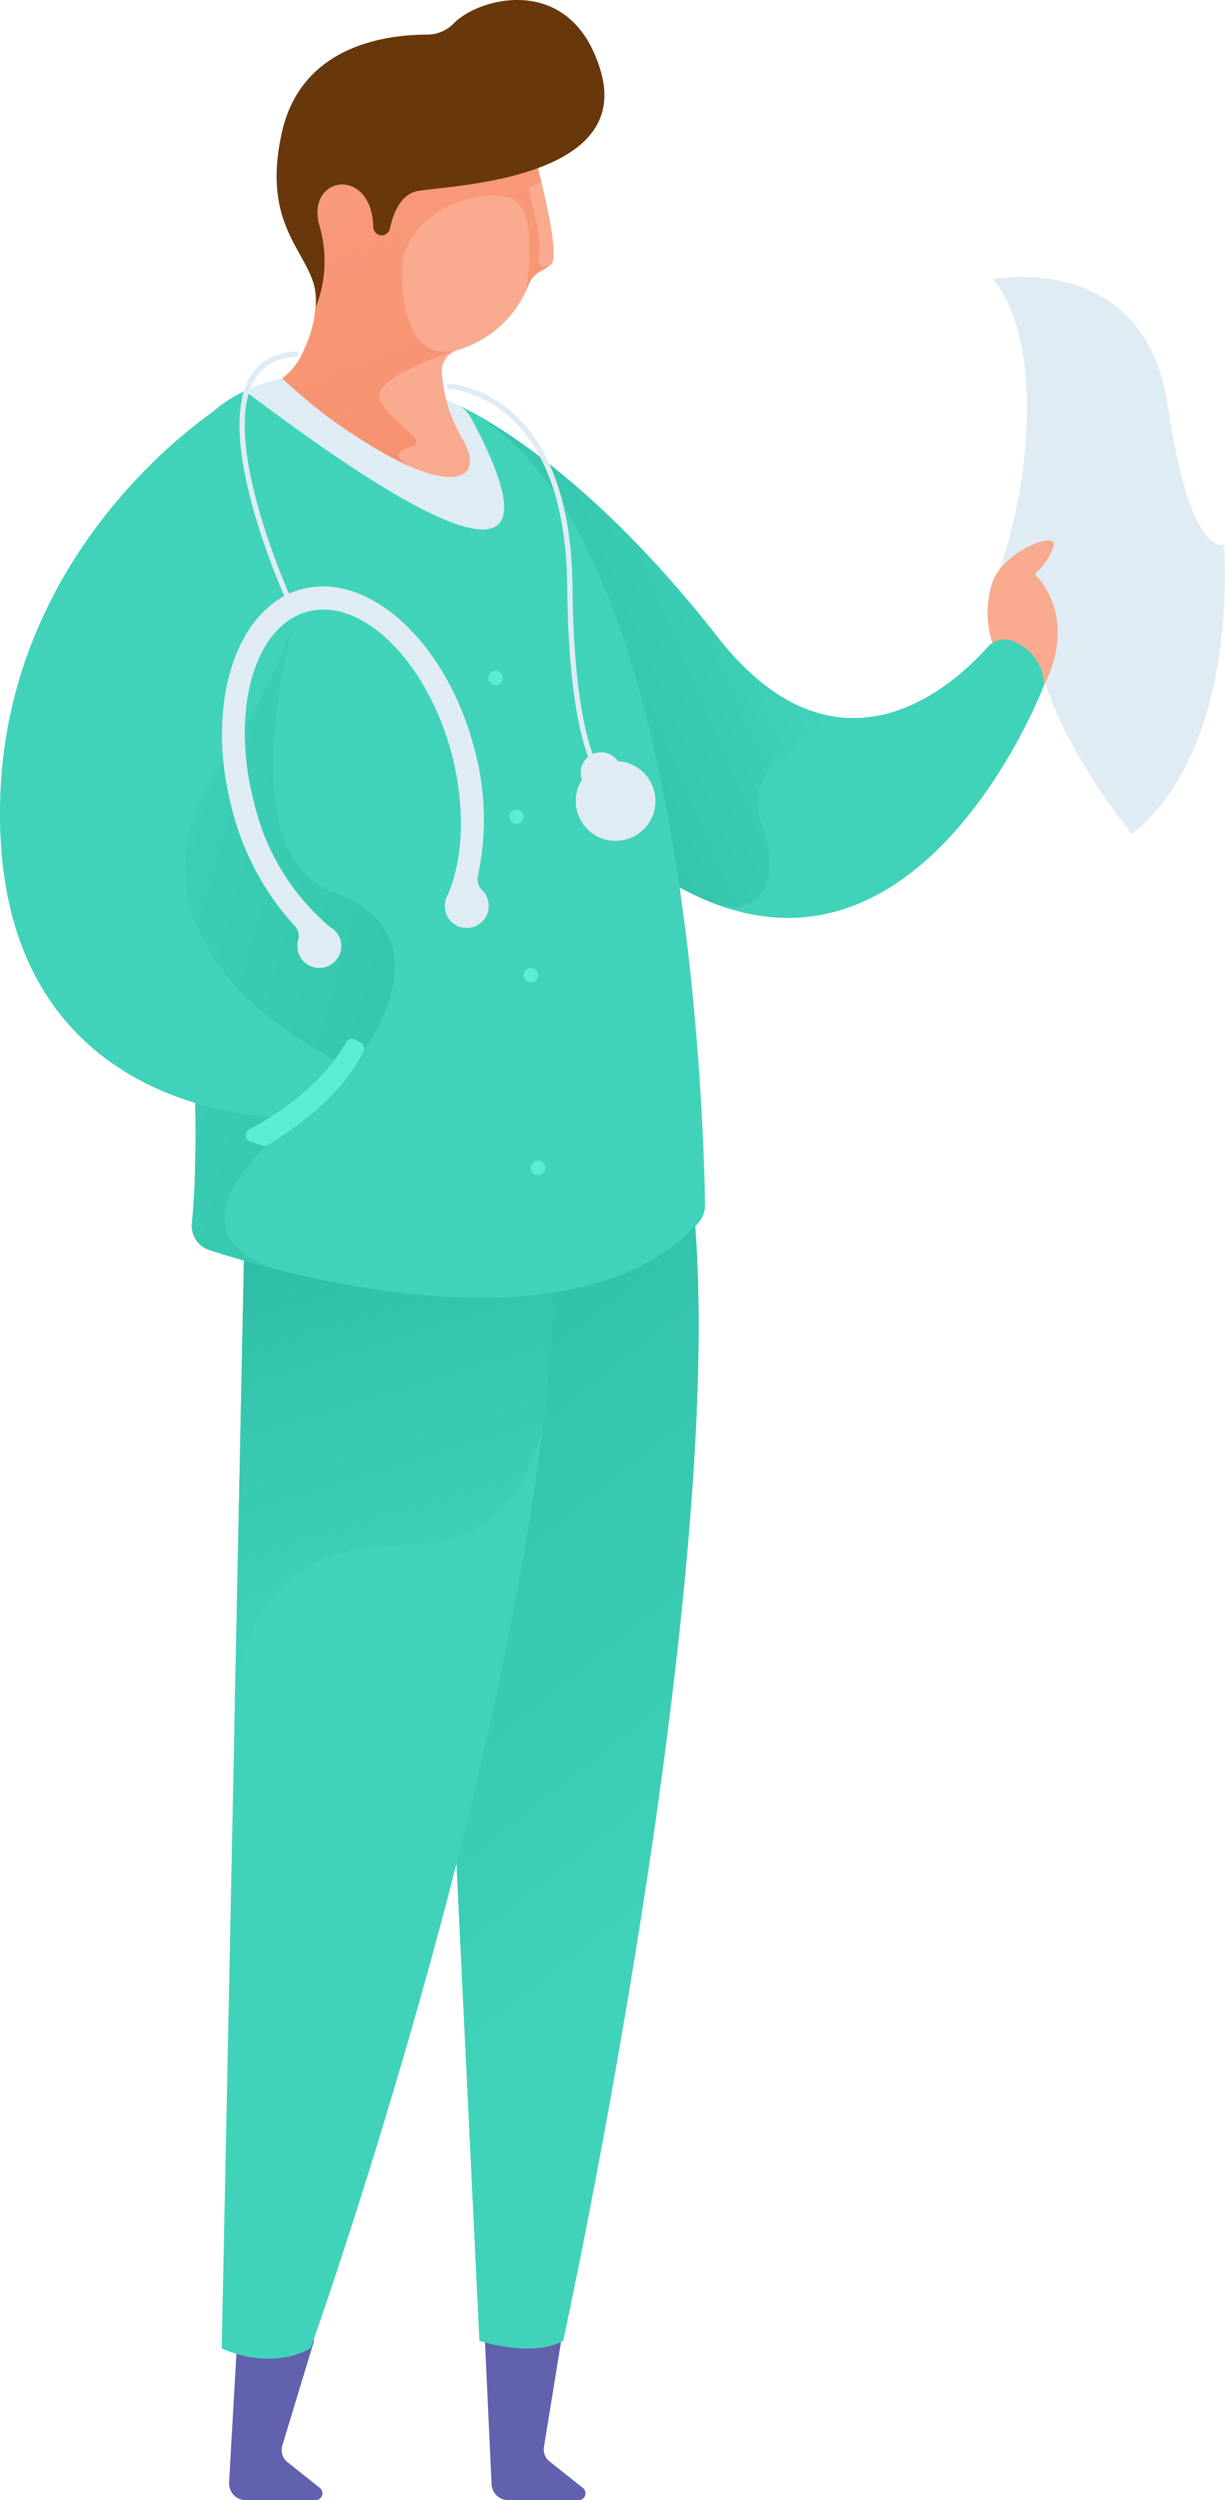 <svg xmlns="http://www.w3.org/2000/svg" xmlns:xlink="http://www.w3.org/1999/xlink" viewBox="0 0 93.15 190"><defs><style>.cls-1{fill:#dfecf4;}.cls-2{fill:#f9aa8f;}.cls-3{fill:#40d3ba;}.cls-4{fill:url(#linear-gradient);}.cls-5{fill:#6161ad;}.cls-6{fill:url(#linear-gradient-2);}.cls-7{fill:url(#linear-gradient-3);}.cls-8{fill:url(#linear-gradient-4);}.cls-9{fill:url(#linear-gradient-5);}.cls-10{fill:#68370c;}.cls-11{fill:#5aedd1;}.cls-12{fill:none;stroke:#dfecf4;stroke-linecap:round;stroke-miterlimit:10;stroke-width:0.4px;}</style><linearGradient id="linear-gradient" x1="58.46" y1="44.7" x2="19.48" y2="61.39" gradientUnits="userSpaceOnUse"><stop offset="0" stop-color="#40d3ba"/><stop offset="0.35" stop-color="#34c5ac"/><stop offset="1" stop-color="#15a189"/></linearGradient><linearGradient id="linear-gradient-2" x1="54.88" y1="145.05" x2="-13.78" y2="58.36" xlink:href="#linear-gradient"/><linearGradient id="linear-gradient-3" x1="33.26" y1="122.92" x2="15.18" y2="63.16" xlink:href="#linear-gradient"/><linearGradient id="linear-gradient-4" x1="5.06" y1="66.05" x2="81.57" y2="87.14" xlink:href="#linear-gradient"/><linearGradient id="linear-gradient-5" x1="39.75" y1="42.22" x2="11.6" y2="-28.69" gradientUnits="userSpaceOnUse"><stop offset="0" stop-color="#f78e6b"/><stop offset="1" stop-color="#f9aa8f"/></linearGradient></defs><title>医生</title><g id="图层_2" data-name="图层 2"><g id="图层_1-2" data-name="图层 1"><path class="cls-1" d="M76,43.31A38.64,38.64,0,0,0,78.09,30.4c-.14-6.91-2.62-9.17-2.62-9.17S87,18.93,88.78,30.77s4.29,10.61,4.29,10.61,1.31,15.42-7,22c0,0-5.42-6.53-7-12.83"/><path class="cls-2" d="M75.43,48.78a7.53,7.53,0,0,1,0-4.42c.73-2.4,4.92-4.07,4.7-2.91a4.53,4.53,0,0,1-1.46,2.18s3.42,3,.73,8.44"/><path class="cls-3" d="M34.77,30.77s8.85,3.63,19.76,17.59c9.29,11.89,18.14,3.55,20.57.81A1.69,1.69,0,0,1,77,48.72a3.64,3.64,0,0,1,2.39,3.35S69,79.56,49.36,66"/><path class="cls-4" d="M66.7,54.4c-3.55.67-7.81-.46-12.17-6-9-11.52-16.59-16-19-17.22l.28,2.18L49.36,66a24.53,24.53,0,0,0,4.4,2.44l.2.08.68.26c2.31.7,5.13-.73,3.22-6.35C56,57,64.85,54.8,66.7,54.4Z"/><path class="cls-5" d="M18,178.47l-.58,10.19A1.27,1.27,0,0,0,18.71,190H24a.52.52,0,0,0,.32-.93l-2.45-1.95a1.18,1.18,0,0,1-.4-1.28l2.43-8"/><path class="cls-5" d="M36.84,177.18l.54,11.61A1.27,1.27,0,0,0,38.65,190H44a.52.52,0,0,0,.32-.93l-2.52-2a1.17,1.17,0,0,1-.43-1.15l1.39-8.56"/><path class="cls-3" d="M33.65,119.56l2.81,58.33s4,1.31,6.36,0c0,0,12.73-58.47,9.89-86.4s-27.27,8.94-27.27,8.94"/><path class="cls-6" d="M33.65,119.56l2.81,58.33s4,1.31,6.36,0c0,0,12.73-58.47,9.89-86.4s-27.27,8.94-27.27,8.94"/><path class="cls-3" d="M18.6,93.23l-1.74,85.24s3.56,1.75,6.76,0c0,0,20-56.14,18.45-87"/><path class="cls-7" d="M42.07,91.49,18.6,93.23l-.8,39.16h0c.18-8.6,2.52-15,13.31-15,7.17,0,9.47-5.57,10.21-9.3A101,101,0,0,0,42.07,91.49Z"/><path class="cls-3" d="M19.82,29.31s-7.06,1.43-7.4,11.14S15.91,79.84,14.59,93a1.92,1.92,0,0,0,1.31,2c5.92,1.92,27.77,8.1,37.15-2a2.11,2.11,0,0,0,.56-1.43c-.1-6.61-1.37-53.18-18.84-60.74"/><path class="cls-8" d="M20.33,87l7.32-7.15s6.59-8.84-2.21-12S23,45,23,45L12.72,49.82c.83,13.07,2.89,33,1.87,43.15a1.92,1.92,0,0,0,1.31,2c1.16.38,2.93.91,5.09,1.46C12.56,93.83,20.33,87,20.33,87Z"/><path class="cls-1" d="M18.6,29.71c.94.53,27.93,22,17.23,2.07a2.33,2.33,0,0,0-1-1C32.44,29.73,24.77,26.77,18.6,29.71Z"/><path class="cls-2" d="M41,13.16h0c-.9-4.5-3.89-7.8-8.55-7.8-5.63,0-10.2,4.83-10.2,10.77a10.55,10.55,0,0,0,1.34,4.16,8.18,8.18,0,0,1-.41,6.17,5.13,5.13,0,0,1-1.7,2.3c10.06,8.92,16,9,13.8,4.78a11.36,11.36,0,0,1-1.68-5.15,1.68,1.68,0,0,1,1.24-1.8,8.34,8.34,0,0,0,5.38-5,2,2,0,0,1,.92-1,3.42,3.42,0,0,0,.77-.5C42.65,19.44,41,13.16,41,13.16Z"/><path class="cls-9" d="M41,19.32c.23-1.56-1-5.18-.71-5.12a1.93,1.93,0,0,0,.86-.38c-.1-.41-.17-.66-.17-.66h0a12,12,0,0,0-1.22-3.41l-16.11.89a11,11,0,0,0-1,2.42l1.25,5.77-.59.89c.09.19.18.38.26.57a8.18,8.18,0,0,1-.41,6.17,5.13,5.13,0,0,1-1.7,2.3,38.5,38.5,0,0,0,9.72,6.7c-.23-.12-1.78-1-.08-1.44s-.93-1.52-2.14-3.46c-1-1.55,3.73-3.28,5.66-3.91-2.42.56-3.92-1.28-4.06-5.69-.17-4.88,5.89-6.74,8.23-5.92s1.21,7,1.21,7c.07-.15.14-.29.2-.44a2,2,0,0,1,.92-1,3.42,3.42,0,0,0,.77-.5S40.75,20.89,41,19.32Z"/><path class="cls-10" d="M29,17.89h0a.66.66,0,0,0,.65-.52c.18-.86.69-2.51,2-2.83,1.82-.43,16.62-.65,14-9.23C43.43-2.06,36.46-.22,34.51,1.77a2.81,2.81,0,0,1-2,.86c-3,0-9.57.74-11.07,7.42-1.8,8,3,9.41,2.58,13.28a9.53,9.53,0,0,0,.24-6.28c-.94-3.72,4-4.41,4.12.18A.67.67,0,0,0,29,17.89Z"/><path class="cls-3" d="M16.86,30.84S-1.11,42,.05,63.81,22.16,84.94,22.16,84.94s3.35-1.41,4.37-3.9c0,0-19.49-8.3-9.67-23.14S24.78,34.35,16.86,30.84Z"/><path class="cls-11" d="M26.32,79.19C24.55,82.43,21.05,84.7,19,85.8a.53.53,0,0,0,.12,1,7.12,7.12,0,0,1,.76.24.56.56,0,0,0,.44,0c1-.6,5.49-3.32,7.32-7.15a.52.52,0,0,0-.26-.69L27,79A.53.53,0,0,0,26.32,79.19Z"/><circle class="cls-11" cx="37.69" cy="51.52" r="0.55"/><circle class="cls-11" cx="39.28" cy="62.07" r="0.55"/><path class="cls-11" d="M40.92,74.11a.55.55,0,0,1-1.1,0,.55.55,0,1,1,1.1,0Z"/><path class="cls-11" d="M41.46,88.74a.55.55,0,1,1-.54-.54A.54.54,0,0,1,41.46,88.74Z"/><path class="cls-1" d="M36.63,67.61a1.1,1.1,0,0,1-.3-1A20.42,20.42,0,0,0,36,56.64c-2.16-7.92-8-13.23-13.07-11.86s-7.4,8.93-5.25,16.84a20.4,20.4,0,0,0,4.73,8.74,1.11,1.11,0,0,1,.27,1.07,1.66,1.66,0,0,0,1.65,2.13,1.67,1.67,0,0,0,1.56-2.11,1.64,1.64,0,0,0-.79-1,17.51,17.51,0,0,1-5.73-9.26c-1.9-7-.1-13.58,4-14.7s9,3.64,10.93,10.62c1.06,3.93,1,8-.25,10.89a1.69,1.69,0,0,0,0,1.7,1.64,1.64,0,0,0,1.47.82,1.67,1.67,0,0,0,1.58-2.11A1.64,1.64,0,0,0,36.63,67.61Z"/><path class="cls-12" d="M22,45.67s-8.4-18.29.5-18.76"/><path class="cls-12" d="M34.19,29.37s9,.34,9.14,15.19,3.38,15.51,3.38,15.51"/><path class="cls-1" d="M47.07,58a1.54,1.54,0,1,1-2.73,1.44A1.54,1.54,0,1,1,47.07,58Z"/><path class="cls-1" d="M47.07,58a1.54,1.54,0,1,1-2.73,1.44A1.54,1.54,0,1,1,47.07,58Z"/><circle class="cls-1" cx="46.81" cy="60.87" r="3.03"/></g></g></svg>